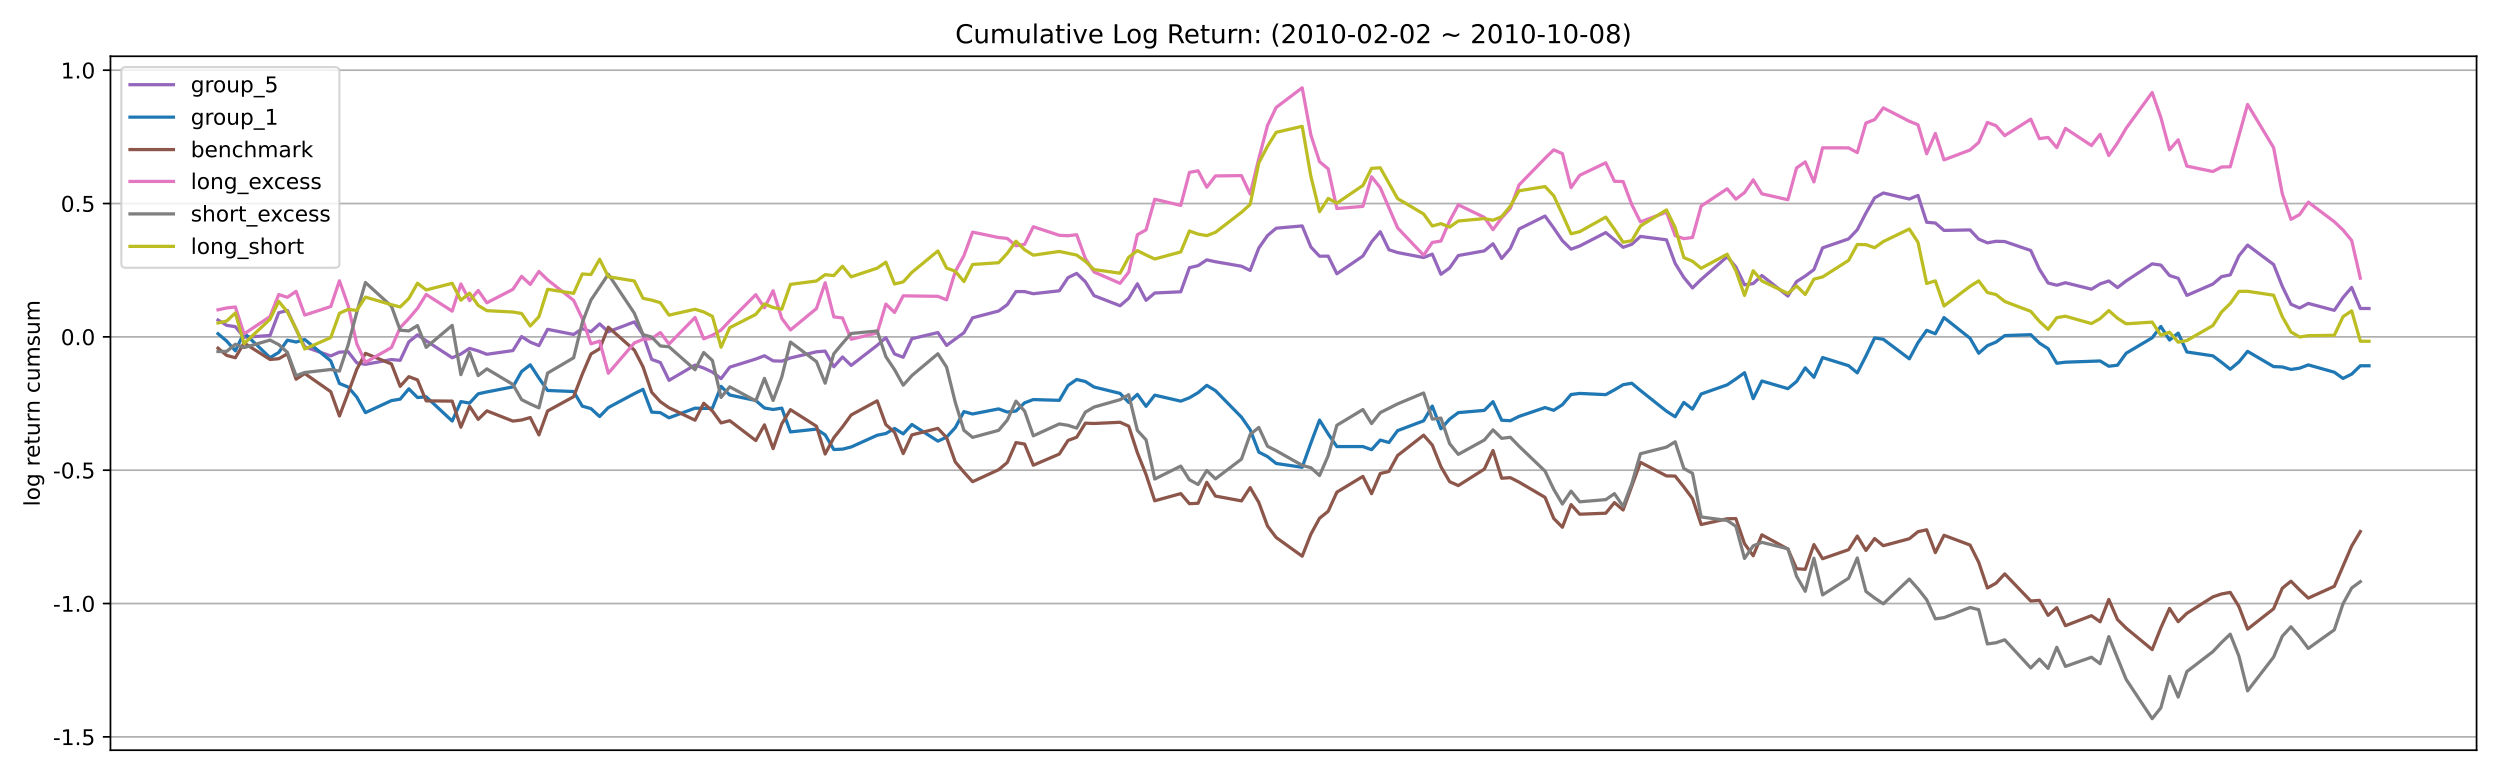 <?xml version="1.0" encoding="utf-8" standalone="no"?>
<!DOCTYPE svg PUBLIC "-//W3C//DTD SVG 1.1//EN"
  "http://www.w3.org/Graphics/SVG/1.1/DTD/svg11.dtd">
<!-- Created with matplotlib (https://matplotlib.org/) -->
<svg height="360pt" version="1.1" viewBox="0 0 1152 360" width="1152pt" xmlns="http://www.w3.org/2000/svg" xmlns:xlink="http://www.w3.org/1999/xlink">
 <defs>
  <style type="text/css">*{stroke-linecap:butt;stroke-linejoin:round;}</style>
 </defs>
 <g id="figure_1">
  <g id="patch_1">
   <path d="M 0 360 
L 1152 360 
L 1152 0 
L 0 0 
z
" style="fill:#ffffff;"/>
  </g>
  <g id="axes_1">
   <g id="patch_2">
    <path d="M 50.9 345.7 
L 1141.2 345.7 
L 1141.2 25.92 
L 50.9 25.92 
z
" style="fill:#ffffff;"/>
   </g>
   <g id="matplotlib.axis_1"/>
   <g id="matplotlib.axis_2">
    <g id="ytick_1">
     <g id="line2d_1">
      <path clip-path="url(#p2648288457)" d="M 50.9 339.54 
L 1141.2 339.54 
" style="fill:none;stroke:#b0b0b0;stroke-linecap:square;stroke-width:0.8;"/>
     </g>
     <g id="line2d_2">
      <defs>
       <path d="M 0 0 
L -3.5 0 
" id="mb5a5d5ca73" style="stroke:#000000;stroke-width:0.8;"/>
      </defs>
      <g>
       <use style="stroke:#000000;stroke-width:0.8;" x="50.9" xlink:href="#mb5a5d5ca73" y="339.54"/>
      </g>
     </g>
     <g id="text_1">
      <!-- -1.5 -->
      <g transform="translate(24.389 343.34)scale(0.1 -0.1)">
       <defs>
        <path d="M 4.891 31.391 
L 31.203 31.391 
L 31.203 23.391 
L 4.891 23.391 
z
" id="DejaVuSans-45"/>
        <path d="M 12.406 8.297 
L 28.516 8.297 
L 28.516 63.922 
L 10.984 60.406 
L 10.984 69.391 
L 28.422 72.906 
L 38.281 72.906 
L 38.281 8.297 
L 54.391 8.297 
L 54.391 0 
L 12.406 0 
z
" id="DejaVuSans-49"/>
        <path d="M 10.688 12.406 
L 21 12.406 
L 21 0 
L 10.688 0 
z
" id="DejaVuSans-46"/>
        <path d="M 10.797 72.906 
L 49.516 72.906 
L 49.516 64.594 
L 19.828 64.594 
L 19.828 46.734 
Q 21.969 47.469 24.109 47.828 
Q 26.266 48.188 28.422 48.188 
Q 40.625 48.188 47.75 41.5 
Q 54.891 34.812 54.891 23.391 
Q 54.891 11.625 47.562 5.094 
Q 40.234 -1.422 26.906 -1.422 
Q 22.312 -1.422 17.547 -0.641 
Q 12.797 0.141 7.719 1.703 
L 7.719 11.625 
Q 12.109 9.234 16.797 8.062 
Q 21.484 6.891 26.703 6.891 
Q 35.156 6.891 40.078 11.328 
Q 45.016 15.766 45.016 23.391 
Q 45.016 31 40.078 35.438 
Q 35.156 39.891 26.703 39.891 
Q 22.75 39.891 18.812 39.016 
Q 14.891 38.141 10.797 36.281 
z
" id="DejaVuSans-53"/>
       </defs>
       <use xlink:href="#DejaVuSans-45"/>
       <use x="36.084" xlink:href="#DejaVuSans-49"/>
       <use x="99.707" xlink:href="#DejaVuSans-46"/>
       <use x="131.494" xlink:href="#DejaVuSans-53"/>
      </g>
     </g>
    </g>
    <g id="ytick_2">
     <g id="line2d_3">
      <path clip-path="url(#p2648288457)" d="M 50.9 278.101 
L 1141.2 278.101 
" style="fill:none;stroke:#b0b0b0;stroke-linecap:square;stroke-width:0.8;"/>
     </g>
     <g id="line2d_4">
      <g>
       <use style="stroke:#000000;stroke-width:0.8;" x="50.9" xlink:href="#mb5a5d5ca73" y="278.101"/>
      </g>
     </g>
     <g id="text_2">
      <!-- -1.0 -->
      <g transform="translate(24.389 281.901)scale(0.1 -0.1)">
       <defs>
        <path d="M 31.781 66.406 
Q 24.172 66.406 20.328 58.906 
Q 16.5 51.422 16.5 36.375 
Q 16.5 21.391 20.328 13.891 
Q 24.172 6.391 31.781 6.391 
Q 39.453 6.391 43.281 13.891 
Q 47.125 21.391 47.125 36.375 
Q 47.125 51.422 43.281 58.906 
Q 39.453 66.406 31.781 66.406 
z
M 31.781 74.219 
Q 44.047 74.219 50.516 64.516 
Q 56.984 54.828 56.984 36.375 
Q 56.984 17.969 50.516 8.266 
Q 44.047 -1.422 31.781 -1.422 
Q 19.531 -1.422 13.062 8.266 
Q 6.594 17.969 6.594 36.375 
Q 6.594 54.828 13.062 64.516 
Q 19.531 74.219 31.781 74.219 
z
" id="DejaVuSans-48"/>
       </defs>
       <use xlink:href="#DejaVuSans-45"/>
       <use x="36.084" xlink:href="#DejaVuSans-49"/>
       <use x="99.707" xlink:href="#DejaVuSans-46"/>
       <use x="131.494" xlink:href="#DejaVuSans-48"/>
      </g>
     </g>
    </g>
    <g id="ytick_3">
     <g id="line2d_5">
      <path clip-path="url(#p2648288457)" d="M 50.9 216.662 
L 1141.2 216.662 
" style="fill:none;stroke:#b0b0b0;stroke-linecap:square;stroke-width:0.8;"/>
     </g>
     <g id="line2d_6">
      <g>
       <use style="stroke:#000000;stroke-width:0.8;" x="50.9" xlink:href="#mb5a5d5ca73" y="216.662"/>
      </g>
     </g>
     <g id="text_3">
      <!-- -0.5 -->
      <g transform="translate(24.389 220.461)scale(0.1 -0.1)">
       <use xlink:href="#DejaVuSans-45"/>
       <use x="36.084" xlink:href="#DejaVuSans-48"/>
       <use x="99.707" xlink:href="#DejaVuSans-46"/>
       <use x="131.494" xlink:href="#DejaVuSans-53"/>
      </g>
     </g>
    </g>
    <g id="ytick_4">
     <g id="line2d_7">
      <path clip-path="url(#p2648288457)" d="M 50.9 155.223 
L 1141.2 155.223 
" style="fill:none;stroke:#b0b0b0;stroke-linecap:square;stroke-width:0.8;"/>
     </g>
     <g id="line2d_8">
      <g>
       <use style="stroke:#000000;stroke-width:0.8;" x="50.9" xlink:href="#mb5a5d5ca73" y="155.223"/>
      </g>
     </g>
     <g id="text_4">
      <!-- 0.0 -->
      <g transform="translate(27.997 159.022)scale(0.1 -0.1)">
       <use xlink:href="#DejaVuSans-48"/>
       <use x="63.623" xlink:href="#DejaVuSans-46"/>
       <use x="95.41" xlink:href="#DejaVuSans-48"/>
      </g>
     </g>
    </g>
    <g id="ytick_5">
     <g id="line2d_9">
      <path clip-path="url(#p2648288457)" d="M 50.9 93.784 
L 1141.2 93.784 
" style="fill:none;stroke:#b0b0b0;stroke-linecap:square;stroke-width:0.8;"/>
     </g>
     <g id="line2d_10">
      <g>
       <use style="stroke:#000000;stroke-width:0.8;" x="50.9" xlink:href="#mb5a5d5ca73" y="93.784"/>
      </g>
     </g>
     <g id="text_5">
      <!-- 0.5 -->
      <g transform="translate(27.997 97.583)scale(0.1 -0.1)">
       <use xlink:href="#DejaVuSans-48"/>
       <use x="63.623" xlink:href="#DejaVuSans-46"/>
       <use x="95.41" xlink:href="#DejaVuSans-53"/>
      </g>
     </g>
    </g>
    <g id="ytick_6">
     <g id="line2d_11">
      <path clip-path="url(#p2648288457)" d="M 50.9 32.345 
L 1141.2 32.345 
" style="fill:none;stroke:#b0b0b0;stroke-linecap:square;stroke-width:0.8;"/>
     </g>
     <g id="line2d_12">
      <g>
       <use style="stroke:#000000;stroke-width:0.8;" x="50.9" xlink:href="#mb5a5d5ca73" y="32.345"/>
      </g>
     </g>
     <g id="text_6">
      <!-- 1.0 -->
      <g transform="translate(27.997 36.144)scale(0.1 -0.1)">
       <use xlink:href="#DejaVuSans-49"/>
       <use x="63.623" xlink:href="#DejaVuSans-46"/>
       <use x="95.41" xlink:href="#DejaVuSans-48"/>
      </g>
     </g>
    </g>
    <g id="text_7">
     <!-- log return cumsum -->
     <g transform="translate(18.309 233.328)rotate(-90)scale(0.1 -0.1)">
      <defs>
       <path d="M 9.422 75.984 
L 18.406 75.984 
L 18.406 0 
L 9.422 0 
z
" id="DejaVuSans-108"/>
       <path d="M 30.609 48.391 
Q 23.391 48.391 19.188 42.75 
Q 14.984 37.109 14.984 27.297 
Q 14.984 17.484 19.156 11.844 
Q 23.344 6.203 30.609 6.203 
Q 37.797 6.203 41.984 11.859 
Q 46.188 17.531 46.188 27.297 
Q 46.188 37.016 41.984 42.703 
Q 37.797 48.391 30.609 48.391 
z
M 30.609 56 
Q 42.328 56 49.016 48.375 
Q 55.719 40.766 55.719 27.297 
Q 55.719 13.875 49.016 6.219 
Q 42.328 -1.422 30.609 -1.422 
Q 18.844 -1.422 12.172 6.219 
Q 5.516 13.875 5.516 27.297 
Q 5.516 40.766 12.172 48.375 
Q 18.844 56 30.609 56 
z
" id="DejaVuSans-111"/>
       <path d="M 45.406 27.984 
Q 45.406 37.75 41.375 43.109 
Q 37.359 48.484 30.078 48.484 
Q 22.859 48.484 18.828 43.109 
Q 14.797 37.75 14.797 27.984 
Q 14.797 18.266 18.828 12.891 
Q 22.859 7.516 30.078 7.516 
Q 37.359 7.516 41.375 12.891 
Q 45.406 18.266 45.406 27.984 
z
M 54.391 6.781 
Q 54.391 -7.172 48.188 -13.984 
Q 42 -20.797 29.203 -20.797 
Q 24.469 -20.797 20.266 -20.094 
Q 16.062 -19.391 12.109 -17.922 
L 12.109 -9.188 
Q 16.062 -11.328 19.922 -12.344 
Q 23.781 -13.375 27.781 -13.375 
Q 36.625 -13.375 41.016 -8.766 
Q 45.406 -4.156 45.406 5.172 
L 45.406 9.625 
Q 42.625 4.781 38.281 2.391 
Q 33.938 0 27.875 0 
Q 17.828 0 11.672 7.656 
Q 5.516 15.328 5.516 27.984 
Q 5.516 40.672 11.672 48.328 
Q 17.828 56 27.875 56 
Q 33.938 56 38.281 53.609 
Q 42.625 51.219 45.406 46.391 
L 45.406 54.688 
L 54.391 54.688 
z
" id="DejaVuSans-103"/>
       <path id="DejaVuSans-32"/>
       <path d="M 41.109 46.297 
Q 39.594 47.172 37.812 47.578 
Q 36.031 48 33.891 48 
Q 26.266 48 22.188 43.047 
Q 18.109 38.094 18.109 28.812 
L 18.109 0 
L 9.078 0 
L 9.078 54.688 
L 18.109 54.688 
L 18.109 46.188 
Q 20.953 51.172 25.484 53.578 
Q 30.031 56 36.531 56 
Q 37.453 56 38.578 55.875 
Q 39.703 55.766 41.062 55.516 
z
" id="DejaVuSans-114"/>
       <path d="M 56.203 29.594 
L 56.203 25.203 
L 14.891 25.203 
Q 15.484 15.922 20.484 11.062 
Q 25.484 6.203 34.422 6.203 
Q 39.594 6.203 44.453 7.469 
Q 49.312 8.734 54.109 11.281 
L 54.109 2.781 
Q 49.266 0.734 44.188 -0.344 
Q 39.109 -1.422 33.891 -1.422 
Q 20.797 -1.422 13.156 6.188 
Q 5.516 13.812 5.516 26.812 
Q 5.516 40.234 12.766 48.109 
Q 20.016 56 32.328 56 
Q 43.359 56 49.781 48.891 
Q 56.203 41.797 56.203 29.594 
z
M 47.219 32.234 
Q 47.125 39.594 43.094 43.984 
Q 39.062 48.391 32.422 48.391 
Q 24.906 48.391 20.391 44.141 
Q 15.875 39.891 15.188 32.172 
z
" id="DejaVuSans-101"/>
       <path d="M 18.312 70.219 
L 18.312 54.688 
L 36.812 54.688 
L 36.812 47.703 
L 18.312 47.703 
L 18.312 18.016 
Q 18.312 11.328 20.141 9.422 
Q 21.969 7.516 27.594 7.516 
L 36.812 7.516 
L 36.812 0 
L 27.594 0 
Q 17.188 0 13.234 3.875 
Q 9.281 7.766 9.281 18.016 
L 9.281 47.703 
L 2.688 47.703 
L 2.688 54.688 
L 9.281 54.688 
L 9.281 70.219 
z
" id="DejaVuSans-116"/>
       <path d="M 8.5 21.578 
L 8.5 54.688 
L 17.484 54.688 
L 17.484 21.922 
Q 17.484 14.156 20.5 10.266 
Q 23.531 6.391 29.594 6.391 
Q 36.859 6.391 41.078 11.031 
Q 45.312 15.672 45.312 23.688 
L 45.312 54.688 
L 54.297 54.688 
L 54.297 0 
L 45.312 0 
L 45.312 8.406 
Q 42.047 3.422 37.719 1 
Q 33.406 -1.422 27.688 -1.422 
Q 18.266 -1.422 13.375 4.438 
Q 8.5 10.297 8.5 21.578 
z
M 31.109 56 
z
" id="DejaVuSans-117"/>
       <path d="M 54.891 33.016 
L 54.891 0 
L 45.906 0 
L 45.906 32.719 
Q 45.906 40.484 42.875 44.328 
Q 39.844 48.188 33.797 48.188 
Q 26.516 48.188 22.312 43.547 
Q 18.109 38.922 18.109 30.906 
L 18.109 0 
L 9.078 0 
L 9.078 54.688 
L 18.109 54.688 
L 18.109 46.188 
Q 21.344 51.125 25.703 53.562 
Q 30.078 56 35.797 56 
Q 45.219 56 50.047 50.172 
Q 54.891 44.344 54.891 33.016 
z
" id="DejaVuSans-110"/>
       <path d="M 48.781 52.594 
L 48.781 44.188 
Q 44.969 46.297 41.141 47.344 
Q 37.312 48.391 33.406 48.391 
Q 24.656 48.391 19.812 42.844 
Q 14.984 37.312 14.984 27.297 
Q 14.984 17.281 19.812 11.734 
Q 24.656 6.203 33.406 6.203 
Q 37.312 6.203 41.141 7.25 
Q 44.969 8.297 48.781 10.406 
L 48.781 2.094 
Q 45.016 0.344 40.984 -0.531 
Q 36.969 -1.422 32.422 -1.422 
Q 20.062 -1.422 12.781 6.344 
Q 5.516 14.109 5.516 27.297 
Q 5.516 40.672 12.859 48.328 
Q 20.219 56 33.016 56 
Q 37.156 56 41.109 55.141 
Q 45.062 54.297 48.781 52.594 
z
" id="DejaVuSans-99"/>
       <path d="M 52 44.188 
Q 55.375 50.25 60.062 53.125 
Q 64.75 56 71.094 56 
Q 79.641 56 84.281 50.016 
Q 88.922 44.047 88.922 33.016 
L 88.922 0 
L 79.891 0 
L 79.891 32.719 
Q 79.891 40.578 77.094 44.375 
Q 74.312 48.188 68.609 48.188 
Q 61.625 48.188 57.562 43.547 
Q 53.516 38.922 53.516 30.906 
L 53.516 0 
L 44.484 0 
L 44.484 32.719 
Q 44.484 40.625 41.703 44.406 
Q 38.922 48.188 33.109 48.188 
Q 26.219 48.188 22.156 43.531 
Q 18.109 38.875 18.109 30.906 
L 18.109 0 
L 9.078 0 
L 9.078 54.688 
L 18.109 54.688 
L 18.109 46.188 
Q 21.188 51.219 25.484 53.609 
Q 29.781 56 35.688 56 
Q 41.656 56 45.828 52.969 
Q 50 49.953 52 44.188 
z
" id="DejaVuSans-109"/>
       <path d="M 44.281 53.078 
L 44.281 44.578 
Q 40.484 46.531 36.375 47.5 
Q 32.281 48.484 27.875 48.484 
Q 21.188 48.484 17.844 46.438 
Q 14.5 44.391 14.5 40.281 
Q 14.5 37.156 16.891 35.375 
Q 19.281 33.594 26.516 31.984 
L 29.594 31.297 
Q 39.156 29.25 43.188 25.516 
Q 47.219 21.781 47.219 15.094 
Q 47.219 7.469 41.188 3.016 
Q 35.156 -1.422 24.609 -1.422 
Q 20.219 -1.422 15.453 -0.562 
Q 10.688 0.297 5.422 2 
L 5.422 11.281 
Q 10.406 8.688 15.234 7.391 
Q 20.062 6.109 24.812 6.109 
Q 31.156 6.109 34.562 8.281 
Q 37.984 10.453 37.984 14.406 
Q 37.984 18.062 35.516 20.016 
Q 33.062 21.969 24.703 23.781 
L 21.578 24.516 
Q 13.234 26.266 9.516 29.906 
Q 5.812 33.547 5.812 39.891 
Q 5.812 47.609 11.281 51.797 
Q 16.75 56 26.812 56 
Q 31.781 56 36.172 55.266 
Q 40.578 54.547 44.281 53.078 
z
" id="DejaVuSans-115"/>
      </defs>
      <use xlink:href="#DejaVuSans-108"/>
      <use x="27.783" xlink:href="#DejaVuSans-111"/>
      <use x="88.965" xlink:href="#DejaVuSans-103"/>
      <use x="152.441" xlink:href="#DejaVuSans-32"/>
      <use x="184.229" xlink:href="#DejaVuSans-114"/>
      <use x="223.092" xlink:href="#DejaVuSans-101"/>
      <use x="284.615" xlink:href="#DejaVuSans-116"/>
      <use x="323.824" xlink:href="#DejaVuSans-117"/>
      <use x="387.203" xlink:href="#DejaVuSans-114"/>
      <use x="426.566" xlink:href="#DejaVuSans-110"/>
      <use x="489.945" xlink:href="#DejaVuSans-32"/>
      <use x="521.732" xlink:href="#DejaVuSans-99"/>
      <use x="576.713" xlink:href="#DejaVuSans-117"/>
      <use x="640.092" xlink:href="#DejaVuSans-109"/>
      <use x="737.504" xlink:href="#DejaVuSans-115"/>
      <use x="789.604" xlink:href="#DejaVuSans-117"/>
      <use x="852.982" xlink:href="#DejaVuSans-109"/>
     </g>
    </g>
   </g>
   <g id="line2d_13">
    <path clip-path="url(#p2648288457)" d="M 100.459 147.464 
L 104.456 149.917 
L 108.452 150.545 
L 112.449 155.445 
L 124.439 154.577 
L 128.436 144.087 
L 132.433 143.095 
L 136.429 151.76 
L 140.426 159.838 
L 152.416 164.015 
L 156.413 162.265 
L 160.41 162.067 
L 164.406 167.203 
L 168.403 167.88 
L 180.393 165.673 
L 184.39 166.047 
L 188.387 157.543 
L 192.383 154.281 
L 196.38 157.031 
L 208.37 164.856 
L 212.367 163.127 
L 216.363 160.538 
L 220.36 161.706 
L 224.357 163.257 
L 236.347 161.546 
L 240.344 155.093 
L 244.34 157.636 
L 248.337 159.253 
L 252.334 151.749 
L 264.324 154.12 
L 268.321 151.441 
L 272.317 152.863 
L 276.314 149.245 
L 280.311 152.888 
L 292.301 148.331 
L 296.297 154.216 
L 300.294 165.614 
L 304.291 167.057 
L 308.288 175.263 
L 320.278 168.216 
L 324.274 169.594 
L 328.271 171.478 
L 332.268 174.48 
L 336.264 169.185 
L 348.255 165.438 
L 352.251 163.934 
L 356.248 166.288 
L 360.245 166.418 
L 364.241 164.953 
L 376.231 162.111 
L 380.228 161.792 
L 384.225 168.998 
L 388.222 164.504 
L 392.218 168.378 
L 404.208 159.114 
L 408.205 155.583 
L 412.202 163.091 
L 416.198 164.632 
L 420.195 156.064 
L 432.185 153.248 
L 436.182 159.166 
L 444.175 153.307 
L 448.172 146.451 
L 460.162 143.31 
L 464.159 140.378 
L 468.156 134.355 
L 472.152 134.366 
L 476.149 135.348 
L 488.139 133.997 
L 492.136 127.945 
L 496.132 125.971 
L 500.129 129.825 
L 504.126 136.226 
L 516.116 140.881 
L 520.113 137.436 
L 524.109 130.774 
L 528.106 138.393 
L 532.103 135.01 
L 544.093 134.454 
L 548.09 123.358 
L 552.086 122.409 
L 556.083 119.741 
L 560.08 120.607 
L 572.07 122.679 
L 576.066 124.608 
L 580.063 114.291 
L 584.06 108.556 
L 588.057 105.16 
L 600.047 104.099 
L 604.043 113.808 
L 608.04 118.059 
L 612.037 118.048 
L 616.034 126.149 
L 628.024 117.985 
L 632.02 111.446 
L 636.017 106.773 
L 640.014 115.075 
L 644.01 116.372 
L 656.001 118.673 
L 659.997 117.104 
L 663.994 126.395 
L 667.991 123.468 
L 671.987 117.748 
L 683.977 115.604 
L 687.974 112.322 
L 691.971 119.093 
L 695.968 114.466 
L 699.964 105.53 
L 711.954 99.57 
L 715.951 105.079 
L 719.948 110.931 
L 723.944 114.82 
L 727.941 113.353 
L 739.931 107.175 
L 743.928 110.455 
L 747.925 113.962 
L 751.921 112.584 
L 755.918 108.949 
L 767.908 110.509 
L 771.905 121.373 
L 775.902 127.835 
L 779.898 132.684 
L 783.895 128.765 
L 795.885 118.294 
L 799.882 123.001 
L 803.878 131.24 
L 807.875 130.679 
L 811.872 126.952 
L 823.862 136.416 
L 827.859 129.749 
L 831.855 127.214 
L 835.852 124.235 
L 839.849 114.212 
L 851.839 110.085 
L 855.836 105.884 
L 859.832 98.152 
L 863.829 91.177 
L 867.826 88.932 
L 879.816 91.713 
L 883.812 90.052 
L 887.809 102.419 
L 891.806 102.773 
L 895.803 106.182 
L 907.793 105.948 
L 911.789 110.192 
L 915.786 111.902 
L 919.783 111.185 
L 923.779 111.304 
L 935.77 115.424 
L 939.766 124.081 
L 943.763 130.4 
L 947.76 131.436 
L 951.756 130.28 
L 963.746 133.265 
L 967.743 130.808 
L 971.74 129.46 
L 975.737 132.516 
L 979.733 129.449 
L 991.723 121.588 
L 995.72 122.149 
L 999.717 126.961 
L 1003.713 128.243 
L 1007.71 136.107 
L 1019.7 130.896 
L 1023.697 127.479 
L 1027.694 126.657 
L 1031.69 117.881 
L 1035.687 112.947 
L 1047.677 121.882 
L 1051.674 131.928 
L 1055.671 140.204 
L 1059.667 141.931 
L 1063.664 139.821 
L 1075.654 143.002 
L 1079.651 137.12 
L 1083.648 132.465 
L 1087.644 142.144 
L 1091.641 142.144 
L 1091.641 142.144 
" style="fill:none;stroke:#9467bd;stroke-linecap:square;stroke-width:1.5;"/>
   </g>
   <g id="line2d_14">
    <path clip-path="url(#p2648288457)" d="M 100.459 153.768 
L 104.456 157.166 
L 108.452 161.647 
L 112.449 153.385 
L 124.439 164.797 
L 128.436 162.403 
L 132.433 156.744 
L 136.429 157.6 
L 140.426 156.437 
L 152.416 166.315 
L 156.413 176.712 
L 160.41 178.337 
L 164.406 182.982 
L 168.403 190.133 
L 180.393 184.593 
L 184.39 183.934 
L 188.387 179.177 
L 192.383 183.178 
L 196.38 182.836 
L 208.37 194.006 
L 212.367 185.058 
L 216.363 185.738 
L 220.36 181.465 
L 224.357 180.607 
L 236.347 178.273 
L 240.344 171.193 
L 244.34 168.107 
L 248.337 174.219 
L 252.334 179.931 
L 264.324 180.411 
L 268.321 187.147 
L 272.317 188.296 
L 276.314 191.949 
L 280.311 187.812 
L 292.301 181.393 
L 296.297 179.42 
L 300.294 189.903 
L 304.291 190.16 
L 308.288 192.525 
L 320.278 188.088 
L 324.274 188.213 
L 328.271 188.108 
L 332.268 178.039 
L 336.264 182.021 
L 348.255 184.553 
L 352.251 187.992 
L 356.248 188.698 
L 360.245 188.057 
L 364.241 199.033 
L 376.231 197.737 
L 380.228 200.385 
L 384.225 207.151 
L 388.222 206.965 
L 392.218 205.972 
L 404.208 200.558 
L 408.205 199.758 
L 412.202 197.422 
L 416.198 199.929 
L 420.195 195.608 
L 432.185 203.271 
L 436.182 201.441 
L 440.179 197.07 
L 444.175 189.674 
L 448.172 190.76 
L 460.162 188.42 
L 464.159 189.873 
L 468.156 189.4 
L 472.152 185.605 
L 476.149 184.118 
L 488.139 184.48 
L 492.136 177.635 
L 496.132 174.864 
L 500.129 175.805 
L 504.126 178.339 
L 516.116 181.267 
L 520.113 185.423 
L 524.109 181.72 
L 528.106 187.228 
L 532.103 182.078 
L 544.093 184.849 
L 548.09 183.299 
L 552.086 180.936 
L 556.083 177.576 
L 560.08 180 
L 572.07 192.227 
L 576.066 197.962 
L 580.063 208.328 
L 584.06 210.387 
L 588.057 213.563 
L 600.047 215.321 
L 604.043 204.199 
L 608.04 193.555 
L 612.037 199.968 
L 616.034 205.784 
L 628.024 205.783 
L 632.02 207.217 
L 636.017 202.782 
L 640.014 203.901 
L 644.01 198.441 
L 656.001 193.915 
L 659.997 187.117 
L 663.994 197.594 
L 667.991 193.123 
L 671.987 190.138 
L 683.977 189.101 
L 687.974 185.087 
L 691.971 193.64 
L 695.968 193.875 
L 699.964 191.879 
L 711.954 187.809 
L 715.951 189.064 
L 719.948 186.483 
L 723.944 181.785 
L 727.941 181.29 
L 739.931 181.847 
L 743.928 179.66 
L 747.925 177.276 
L 751.921 176.598 
L 755.918 179.93 
L 767.908 189.466 
L 771.905 192.035 
L 775.902 185.438 
L 779.898 188.521 
L 783.895 181.551 
L 795.885 177.341 
L 799.882 174.642 
L 803.878 171.745 
L 807.875 183.683 
L 811.872 175.557 
L 823.862 179.09 
L 827.859 175.79 
L 831.855 169.506 
L 835.852 173.861 
L 839.849 164.765 
L 851.839 168.507 
L 855.836 171.819 
L 859.832 164.02 
L 863.829 155.722 
L 867.826 156.334 
L 879.816 165.332 
L 883.812 157.896 
L 887.809 152.216 
L 891.806 153.791 
L 895.803 146.34 
L 907.793 155.86 
L 911.789 162.773 
L 915.786 159.276 
L 919.783 157.618 
L 923.779 154.633 
L 935.77 154.217 
L 939.766 158.111 
L 943.763 160.658 
L 947.76 167.382 
L 951.756 166.894 
L 967.743 166.333 
L 971.74 168.76 
L 975.737 168.291 
L 979.733 162.772 
L 991.723 155.649 
L 995.72 150.438 
L 999.717 156.687 
L 1003.713 153.498 
L 1007.71 162.191 
L 1019.7 163.969 
L 1023.697 166.953 
L 1027.694 170.13 
L 1031.69 166.799 
L 1035.687 161.91 
L 1047.677 168.932 
L 1051.674 169.086 
L 1055.671 170.242 
L 1059.667 169.657 
L 1063.664 168.141 
L 1075.654 171.516 
L 1079.651 174.372 
L 1083.648 172.398 
L 1087.644 168.535 
L 1091.641 168.535 
L 1091.641 168.535 
" style="fill:none;stroke:#1f77b4;stroke-linecap:square;stroke-width:1.5;"/>
   </g>
   <g id="line2d_15">
    <path clip-path="url(#p2648288457)" d="M 100.459 160.44 
L 104.456 163.769 
L 108.452 164.854 
L 112.449 158.038 
L 124.439 165.65 
L 128.436 165.3 
L 132.433 163.05 
L 136.429 174.734 
L 140.426 172.12 
L 152.416 180.496 
L 156.413 191.679 
L 160.41 181.114 
L 164.406 170.173 
L 168.403 162.819 
L 180.393 167.717 
L 184.39 178.025 
L 188.387 173.578 
L 192.383 175.058 
L 196.38 184.717 
L 208.37 184.835 
L 212.367 196.846 
L 216.363 187.177 
L 220.36 193.253 
L 224.357 189.323 
L 236.347 194.04 
L 240.344 193.547 
L 244.34 192.405 
L 248.337 200.404 
L 252.334 189.374 
L 264.324 182.792 
L 268.321 172.44 
L 272.317 163.101 
L 276.314 160.718 
L 280.311 150.765 
L 292.301 161.318 
L 296.297 169.026 
L 300.294 180.744 
L 304.291 185.113 
L 308.288 187.88 
L 320.278 193.632 
L 324.274 185.807 
L 328.271 189.379 
L 332.268 194.884 
L 336.264 193.84 
L 348.255 202.997 
L 352.251 195.786 
L 356.248 206.714 
L 360.245 195.295 
L 364.241 188.781 
L 376.231 196.417 
L 380.228 209.213 
L 384.225 201.695 
L 388.222 196.714 
L 392.218 191.211 
L 404.208 184.719 
L 408.205 195.66 
L 412.202 199.188 
L 416.198 209.011 
L 420.195 200.397 
L 432.185 197.403 
L 436.182 201.631 
L 440.179 212.854 
L 444.175 217.589 
L 448.172 221.963 
L 460.162 216.446 
L 464.159 213.111 
L 468.156 203.945 
L 472.152 204.63 
L 476.149 214.353 
L 488.139 209.221 
L 492.136 202.974 
L 496.132 201.477 
L 500.129 194.992 
L 504.126 195.145 
L 516.116 194.587 
L 520.113 196.381 
L 524.109 208.636 
L 528.106 218.671 
L 532.103 230.762 
L 544.093 227.455 
L 548.09 232.104 
L 552.086 231.893 
L 556.083 222.264 
L 560.08 228.586 
L 572.07 230.808 
L 576.066 224.683 
L 580.063 231.535 
L 584.06 242.398 
L 588.057 247.676 
L 600.047 256.298 
L 604.043 246.167 
L 608.04 238.819 
L 612.037 235.583 
L 616.034 226.777 
L 628.024 219.532 
L 632.02 227.487 
L 636.017 218.2 
L 640.014 217.237 
L 644.01 209.904 
L 656.001 200.536 
L 659.997 205.093 
L 663.994 215.07 
L 667.991 221.945 
L 671.987 223.75 
L 683.977 216.173 
L 687.974 207.613 
L 691.971 220.37 
L 695.968 220.106 
L 699.964 222.152 
L 711.954 229.179 
L 715.951 238.895 
L 719.948 242.952 
L 723.944 232.523 
L 727.941 236.946 
L 739.931 236.485 
L 743.928 231.595 
L 747.925 234.993 
L 755.918 213.043 
L 767.908 219.3 
L 771.905 219.368 
L 775.902 224.361 
L 779.898 229.766 
L 783.895 241.71 
L 795.885 239.046 
L 799.882 238.98 
L 803.878 250.529 
L 807.875 256.093 
L 811.872 246.448 
L 823.862 253.021 
L 827.859 262.074 
L 831.855 262.333 
L 835.852 250.943 
L 839.849 257.451 
L 851.839 253.292 
L 855.836 247.025 
L 859.832 253.648 
L 863.829 248.164 
L 867.826 251.457 
L 879.816 248.248 
L 883.812 245.009 
L 887.809 244.133 
L 891.806 254.639 
L 895.803 246.663 
L 907.793 251.148 
L 911.789 259.104 
L 915.786 270.942 
L 919.783 268.729 
L 923.779 264.441 
L 935.77 276.935 
L 939.766 276.638 
L 943.763 283.551 
L 947.76 280.034 
L 951.756 288.309 
L 963.746 283.704 
L 967.743 286.519 
L 971.74 276.23 
L 975.737 285.477 
L 979.733 289.446 
L 991.723 299.333 
L 995.72 289.315 
L 999.717 280.375 
L 1003.713 286.473 
L 1007.71 282.603 
L 1019.7 275.044 
L 1023.697 273.695 
L 1027.694 272.968 
L 1031.69 279.482 
L 1035.687 289.912 
L 1047.677 280.519 
L 1051.674 271.052 
L 1055.671 267.824 
L 1059.667 271.845 
L 1063.664 275.608 
L 1075.654 270.177 
L 1083.648 251.623 
L 1087.644 244.931 
L 1087.644 244.931 
" style="fill:none;stroke:#8c564b;stroke-linecap:square;stroke-width:1.5;"/>
   </g>
   <g id="line2d_16">
    <path clip-path="url(#p2648288457)" d="M 100.459 142.759 
L 104.456 141.907 
L 108.452 141.455 
L 112.449 153.873 
L 124.439 145.887 
L 128.436 135.719 
L 132.433 137 
L 136.429 134.251 
L 140.426 145.185 
L 152.416 141.258 
L 156.413 129.397 
L 160.41 140.739 
L 164.406 158.426 
L 168.403 166.971 
L 180.393 160.136 
L 184.39 150.972 
L 188.387 146.768 
L 192.383 142.082 
L 196.38 135.682 
L 208.37 143.381 
L 212.367 130.857 
L 216.363 138.535 
L 220.36 133.86 
L 224.357 139.524 
L 236.347 133.332 
L 240.344 127.347 
L 244.34 131.069 
L 248.337 125.078 
L 252.334 128.941 
L 264.324 138.406 
L 268.321 146.777 
L 272.317 158.429 
L 276.314 157.17 
L 280.311 171.986 
L 292.301 158.051 
L 296.297 156.338 
L 300.294 156.047 
L 304.291 153.222 
L 308.288 158.538 
L 320.278 146.296 
L 324.274 156.128 
L 328.271 154.489 
L 332.268 152.094 
L 336.264 147.808 
L 348.255 135.786 
L 352.251 141.847 
L 356.248 133.98 
L 360.245 146.713 
L 364.241 152.044 
L 376.231 142.172 
L 380.228 130.294 
L 384.225 146.009 
L 388.222 146.516 
L 392.218 156.34 
L 404.208 153.42 
L 408.205 140.116 
L 412.202 143.981 
L 416.198 136.316 
L 432.185 136.548 
L 436.182 138.18 
L 440.179 125.177 
L 444.175 117.818 
L 448.172 106.965 
L 460.162 109.451 
L 464.159 109.865 
L 468.156 113.254 
L 472.152 112.584 
L 476.149 104.486 
L 488.139 108.431 
L 492.136 108.637 
L 496.132 108.154 
L 500.129 119.079 
L 504.126 125.319 
L 516.116 130.555 
L 520.113 125.391 
L 524.109 108.15 
L 528.106 105.922 
L 532.103 91.817 
L 544.093 94.645 
L 548.09 79.45 
L 552.086 78.71 
L 556.083 86.257 
L 560.08 81.068 
L 572.07 80.921 
L 576.066 89.401 
L 580.063 73.104 
L 584.06 57.828 
L 588.057 49.505 
L 600.047 40.455 
L 604.043 62.16 
L 608.04 74.511 
L 612.037 77.822 
L 616.034 96.083 
L 628.024 95.109 
L 632.02 81.475 
L 636.017 86.46 
L 644.01 104.98 
L 656.001 117.623 
L 659.997 111.716 
L 663.994 111.082 
L 667.991 101.794 
L 671.987 94.376 
L 683.977 100.163 
L 687.974 105.83 
L 691.971 100.422 
L 695.968 96.05 
L 699.964 85.241 
L 711.954 72.941 
L 715.951 69.048 
L 719.948 70.785 
L 723.944 86.456 
L 727.941 80.769 
L 739.931 75.031 
L 743.928 83.545 
L 747.925 83.651 
L 751.921 94.309 
L 755.918 102.235 
L 767.908 97.768 
L 771.905 108.557 
L 775.902 109.966 
L 779.898 109.434 
L 783.895 94.958 
L 795.885 86.986 
L 799.882 91.76 
L 803.878 88.744 
L 807.875 82.884 
L 811.872 89.298 
L 823.862 92.036 
L 827.859 77.37 
L 831.855 74.581 
L 835.852 83.841 
L 839.849 68.11 
L 851.839 68.143 
L 855.836 70.318 
L 859.832 56.676 
L 863.829 55.118 
L 867.826 49.723 
L 879.816 55.876 
L 883.812 57.496 
L 887.809 70.839 
L 891.806 61.488 
L 895.803 73.676 
L 907.793 69.123 
L 911.789 65.64 
L 915.786 56.408 
L 919.783 57.932 
L 923.779 62.498 
L 935.77 54.909 
L 939.766 63.885 
L 943.763 63.325 
L 947.76 68.013 
L 951.756 59.174 
L 963.746 67.064 
L 967.743 61.908 
L 971.74 71.662 
L 975.737 65.909 
L 979.733 59.091 
L 991.723 42.627 
L 995.72 54.147 
L 999.717 69.003 
L 1003.713 64.416 
L 1007.71 76.544 
L 1019.7 79.043 
L 1023.697 76.952 
L 1027.694 76.856 
L 1035.687 48.128 
L 1047.677 68.037 
L 1051.674 89.255 
L 1055.671 101.08 
L 1059.667 98.859 
L 1063.664 93.16 
L 1075.654 102.176 
L 1079.651 105.968 
L 1083.648 110.831 
L 1087.644 128.187 
L 1087.644 128.187 
" style="fill:none;stroke:#e377c2;stroke-linecap:square;stroke-width:1.5;"/>
   </g>
   <g id="line2d_17">
    <path clip-path="url(#p2648288457)" d="M 100.459 161.977 
L 104.456 161.91 
L 108.452 158.633 
L 112.449 160.18 
L 124.439 156.713 
L 128.436 158.798 
L 132.433 162.369 
L 136.429 173.12 
L 140.426 171.654 
L 152.416 170.268 
L 156.413 170.989 
L 160.41 158.953 
L 164.406 143.911 
L 168.403 130.181 
L 180.393 141.123 
L 184.39 152.152 
L 188.387 152.474 
L 192.383 150.033 
L 196.38 160.062 
L 208.37 149.933 
L 212.367 172.631 
L 216.363 162.337 
L 220.36 173.068 
L 224.357 169.974 
L 236.347 177.164 
L 240.344 184.154 
L 244.34 186.148 
L 248.337 187.942 
L 252.334 171.914 
L 264.324 164.878 
L 268.321 148.644 
L 272.317 138.249 
L 280.311 126.375 
L 292.301 144.328 
L 296.297 154.172 
L 300.294 155.306 
L 304.291 159.409 
L 308.288 159.803 
L 320.278 170.384 
L 324.274 162.442 
L 328.271 166.121 
L 332.268 183.122 
L 336.264 178.253 
L 348.255 184.739 
L 352.251 174.371 
L 356.248 184.531 
L 360.245 173.7 
L 364.241 157.611 
L 376.231 166.641 
L 380.228 176.563 
L 384.225 163.004 
L 388.222 158.202 
L 392.218 153.656 
L 404.208 152.53 
L 408.205 164.351 
L 412.202 170.331 
L 416.198 177.494 
L 420.195 173.05 
L 432.185 163.013 
L 436.182 169.164 
L 440.179 185.361 
L 444.175 198.286 
L 448.172 201.543 
L 460.162 198.306 
L 464.159 193.573 
L 468.156 184.848 
L 472.152 189.471 
L 476.149 200.825 
L 488.139 195.347 
L 492.136 195.979 
L 496.132 197.283 
L 500.129 189.912 
L 504.126 187.578 
L 516.116 184.173 
L 520.113 181.889 
L 524.109 198.368 
L 528.106 202.695 
L 532.103 220.73 
L 544.093 214.784 
L 548.09 221.064 
L 552.086 223.258 
L 556.083 216.821 
L 560.08 220.64 
L 572.07 211.549 
L 576.066 200.205 
L 580.063 196.973 
L 584.06 205.624 
L 588.057 207.673 
L 600.047 214.436 
L 604.043 215.521 
L 608.04 219.12 
L 612.037 209.944 
L 616.034 195.962 
L 628.024 188.717 
L 632.02 195.16 
L 636.017 190.134 
L 644.01 186.113 
L 656.001 181.094 
L 659.997 193.126 
L 663.994 192.667 
L 667.991 204.455 
L 671.987 209.364 
L 683.977 202.77 
L 687.974 198.076 
L 691.971 201.993 
L 695.968 201.495 
L 699.964 205.605 
L 711.954 217.093 
L 715.951 225.465 
L 719.948 232.248 
L 723.944 226.299 
L 727.941 231.238 
L 739.931 230.224 
L 743.928 227.472 
L 747.925 233.371 
L 751.921 222.914 
L 755.918 209.072 
L 767.908 206.034 
L 771.905 203.584 
L 775.902 215.847 
L 779.898 218.11 
L 783.895 238.224 
L 795.885 239.824 
L 799.882 242.517 
L 803.878 257.329 
L 807.875 251.531 
L 811.872 249.91 
L 823.862 252.862 
L 827.859 265.569 
L 831.855 272.465 
L 835.852 257.235 
L 839.849 274.126 
L 851.839 266.454 
L 855.836 257.12 
L 859.832 272.549 
L 863.829 275.562 
L 867.826 278.23 
L 879.816 266.845 
L 883.812 271.31 
L 887.809 276.346 
L 891.806 285.158 
L 895.803 284.601 
L 907.793 279.935 
L 911.789 280.92 
L 915.786 296.728 
L 919.783 296.164 
L 923.779 294.83 
L 935.77 307.787 
L 939.766 303.724 
L 943.763 307.999 
L 947.76 298.282 
L 951.756 307.081 
L 963.746 302.85 
L 967.743 305.844 
L 971.74 293.363 
L 979.733 313.061 
L 991.723 331.165 
L 995.72 326.153 
L 999.717 311.675 
L 1003.713 321.216 
L 1007.71 309.471 
L 1019.7 300.264 
L 1023.697 296.032 
L 1027.694 292.227 
L 1031.69 302.354 
L 1035.687 318.337 
L 1047.677 302.778 
L 1051.674 293.169 
L 1055.671 288.825 
L 1059.667 293.454 
L 1063.664 298.799 
L 1075.654 290.224 
L 1079.651 278.245 
L 1083.648 270.943 
L 1087.644 268.024 
L 1087.644 268.024 
" style="fill:none;stroke:#7f7f7f;stroke-linecap:square;stroke-width:1.5;"/>
   </g>
   <g id="line2d_18">
    <path clip-path="url(#p2648288457)" d="M 100.459 148.846 
L 104.456 147.927 
L 108.452 144.21 
L 112.449 158.341 
L 124.439 147.102 
L 128.436 138.852 
L 132.433 143.743 
L 136.429 151.497 
L 140.426 160.829 
L 152.416 155.559 
L 156.413 144.353 
L 160.41 142.555 
L 164.406 143.028 
L 168.403 136.91 
L 180.393 140.4 
L 184.39 141.438 
L 188.387 137.545 
L 192.383 130.509 
L 196.38 133.609 
L 208.37 130.552 
L 212.367 138.334 
L 216.363 135.083 
L 220.36 140.72 
L 224.357 143.147 
L 236.347 143.781 
L 240.344 144.445 
L 244.34 150.222 
L 248.337 145.94 
L 252.334 133.295 
L 264.324 135.178 
L 268.321 126.247 
L 272.317 126.518 
L 276.314 119.454 
L 280.311 127.509 
L 292.301 129.473 
L 296.297 137.462 
L 300.294 138.302 
L 304.291 139.485 
L 308.288 145.212 
L 320.278 142.507 
L 324.274 143.759 
L 328.271 145.75 
L 332.268 160.004 
L 336.264 151.013 
L 348.255 144.858 
L 352.251 140.049 
L 356.248 141.687 
L 360.245 142.462 
L 364.241 131.037 
L 376.231 129.474 
L 380.228 126.57 
L 384.225 126.987 
L 388.222 122.672 
L 392.218 127.579 
L 404.208 123.559 
L 408.205 120.809 
L 412.202 130.851 
L 416.198 129.904 
L 420.195 125.507 
L 432.185 115.638 
L 436.182 123.506 
L 440.179 124.974 
L 444.175 129.749 
L 448.172 121.875 
L 460.162 121.059 
L 464.159 116.724 
L 468.156 111.153 
L 472.152 115.08 
L 476.149 117.58 
L 488.139 115.872 
L 496.132 117.527 
L 500.129 120.417 
L 504.126 124.203 
L 516.116 125.889 
L 520.113 118.534 
L 524.109 115.485 
L 528.106 117.504 
L 532.103 119.346 
L 544.093 116.092 
L 548.09 106.43 
L 552.086 107.871 
L 556.083 108.583 
L 560.08 107.054 
L 572.07 97.827 
L 576.066 94.191 
L 580.063 75.058 
L 584.06 67.39 
L 588.057 60.981 
L 600.047 58.201 
L 604.043 81.202 
L 608.04 97.538 
L 612.037 91.433 
L 616.034 93.611 
L 628.024 85.448 
L 632.02 77.565 
L 636.017 77.319 
L 644.01 91.507 
L 656.001 98.599 
L 659.997 104.132 
L 663.994 103.042 
L 667.991 104.644 
L 671.987 101.842 
L 683.977 100.726 
L 687.974 101.482 
L 691.971 99.82 
L 695.968 94.967 
L 699.964 87.916 
L 711.954 85.963 
L 715.951 90.173 
L 719.948 98.791 
L 723.944 107.726 
L 727.941 106.75 
L 739.931 100.044 
L 743.928 105.611 
L 747.925 111.621 
L 751.921 110.917 
L 755.918 104.132 
L 767.908 96.734 
L 771.905 104.851 
L 775.902 118.672 
L 779.898 120.393 
L 783.895 123.626 
L 795.885 117.152 
L 799.882 124.728 
L 803.878 136.142 
L 807.875 124.749 
L 811.872 129.454 
L 823.862 135.213 
L 827.859 131.756 
L 831.855 135.704 
L 835.852 128.618 
L 839.849 127.622 
L 851.839 119.981 
L 855.836 112.662 
L 859.832 112.733 
L 863.829 114.148 
L 867.826 111.306 
L 879.816 105.518 
L 883.812 111.663 
L 887.809 130.632 
L 891.806 129.427 
L 895.803 140.999 
L 907.793 131.946 
L 911.789 129.421 
L 915.786 134.782 
L 919.783 135.735 
L 923.779 138.917 
L 935.77 143.469 
L 939.766 148.08 
L 943.763 151.774 
L 947.76 146.383 
L 951.756 145.712 
L 963.746 149.094 
L 967.743 146.808 
L 971.74 143.105 
L 975.737 146.644 
L 979.733 149.211 
L 991.723 148.429 
L 995.72 154.456 
L 999.717 153.09 
L 1003.713 157.681 
L 1007.71 156.908 
L 1019.7 150.018 
L 1023.697 143.765 
L 1027.694 139.867 
L 1031.69 134.277 
L 1035.687 134.23 
L 1047.677 136.035 
L 1051.674 145.915 
L 1055.671 152.965 
L 1059.667 155.289 
L 1063.664 154.688 
L 1075.654 154.499 
L 1079.651 145.955 
L 1083.648 143.231 
L 1087.644 157.231 
L 1091.641 157.231 
L 1091.641 157.231 
" style="fill:none;stroke:#bcbd22;stroke-linecap:square;stroke-width:1.5;"/>
   </g>
   <g id="patch_3">
    <path d="M 50.9 345.7 
L 50.9 25.92 
" style="fill:none;stroke:#000000;stroke-linecap:square;stroke-linejoin:miter;stroke-width:0.8;"/>
   </g>
   <g id="patch_4">
    <path d="M 1141.2 345.7 
L 1141.2 25.92 
" style="fill:none;stroke:#000000;stroke-linecap:square;stroke-linejoin:miter;stroke-width:0.8;"/>
   </g>
   <g id="patch_5">
    <path d="M 50.9 345.7 
L 1141.2 345.7 
" style="fill:none;stroke:#000000;stroke-linecap:square;stroke-linejoin:miter;stroke-width:0.8;"/>
   </g>
   <g id="patch_6">
    <path d="M 50.9 25.92 
L 1141.2 25.92 
" style="fill:none;stroke:#000000;stroke-linecap:square;stroke-linejoin:miter;stroke-width:0.8;"/>
   </g>
   <g id="text_8">
    <!-- Cumulative Log Return: (2010-02-02 ~ 2010-10-08) -->
    <g transform="translate(440.173 19.92)scale(0.12 -0.12)">
     <defs>
      <path d="M 64.406 67.281 
L 64.406 56.891 
Q 59.422 61.531 53.781 63.812 
Q 48.141 66.109 41.797 66.109 
Q 29.297 66.109 22.656 58.469 
Q 16.016 50.828 16.016 36.375 
Q 16.016 21.969 22.656 14.328 
Q 29.297 6.688 41.797 6.688 
Q 48.141 6.688 53.781 8.984 
Q 59.422 11.281 64.406 15.922 
L 64.406 5.609 
Q 59.234 2.094 53.438 0.328 
Q 47.656 -1.422 41.219 -1.422 
Q 24.656 -1.422 15.125 8.703 
Q 5.609 18.844 5.609 36.375 
Q 5.609 53.953 15.125 64.078 
Q 24.656 74.219 41.219 74.219 
Q 47.75 74.219 53.531 72.484 
Q 59.328 70.75 64.406 67.281 
z
" id="DejaVuSans-67"/>
      <path d="M 34.281 27.484 
Q 23.391 27.484 19.188 25 
Q 14.984 22.516 14.984 16.5 
Q 14.984 11.719 18.141 8.906 
Q 21.297 6.109 26.703 6.109 
Q 34.188 6.109 38.703 11.406 
Q 43.219 16.703 43.219 25.484 
L 43.219 27.484 
z
M 52.203 31.203 
L 52.203 0 
L 43.219 0 
L 43.219 8.297 
Q 40.141 3.328 35.547 0.953 
Q 30.953 -1.422 24.312 -1.422 
Q 15.922 -1.422 10.953 3.297 
Q 6 8.016 6 15.922 
Q 6 25.141 12.172 29.828 
Q 18.359 34.516 30.609 34.516 
L 43.219 34.516 
L 43.219 35.406 
Q 43.219 41.609 39.141 45 
Q 35.062 48.391 27.688 48.391 
Q 23 48.391 18.547 47.266 
Q 14.109 46.141 10.016 43.891 
L 10.016 52.203 
Q 14.938 54.109 19.578 55.047 
Q 24.219 56 28.609 56 
Q 40.484 56 46.344 49.844 
Q 52.203 43.703 52.203 31.203 
z
" id="DejaVuSans-97"/>
      <path d="M 9.422 54.688 
L 18.406 54.688 
L 18.406 0 
L 9.422 0 
z
M 9.422 75.984 
L 18.406 75.984 
L 18.406 64.594 
L 9.422 64.594 
z
" id="DejaVuSans-105"/>
      <path d="M 2.984 54.688 
L 12.5 54.688 
L 29.594 8.797 
L 46.688 54.688 
L 56.203 54.688 
L 35.688 0 
L 23.484 0 
z
" id="DejaVuSans-118"/>
      <path d="M 9.812 72.906 
L 19.672 72.906 
L 19.672 8.297 
L 55.172 8.297 
L 55.172 0 
L 9.812 0 
z
" id="DejaVuSans-76"/>
      <path d="M 44.391 34.188 
Q 47.562 33.109 50.562 29.594 
Q 53.562 26.078 56.594 19.922 
L 66.609 0 
L 56 0 
L 46.688 18.703 
Q 43.062 26.031 39.672 28.422 
Q 36.281 30.812 30.422 30.812 
L 19.672 30.812 
L 19.672 0 
L 9.812 0 
L 9.812 72.906 
L 32.078 72.906 
Q 44.578 72.906 50.734 67.672 
Q 56.891 62.453 56.891 51.906 
Q 56.891 45.016 53.688 40.469 
Q 50.484 35.938 44.391 34.188 
z
M 19.672 64.797 
L 19.672 38.922 
L 32.078 38.922 
Q 39.203 38.922 42.844 42.219 
Q 46.484 45.516 46.484 51.906 
Q 46.484 58.297 42.844 61.547 
Q 39.203 64.797 32.078 64.797 
z
" id="DejaVuSans-82"/>
      <path d="M 11.719 12.406 
L 22.016 12.406 
L 22.016 0 
L 11.719 0 
z
M 11.719 51.703 
L 22.016 51.703 
L 22.016 39.312 
L 11.719 39.312 
z
" id="DejaVuSans-58"/>
      <path d="M 31 75.875 
Q 24.469 64.656 21.281 53.656 
Q 18.109 42.672 18.109 31.391 
Q 18.109 20.125 21.312 9.062 
Q 24.516 -2 31 -13.188 
L 23.188 -13.188 
Q 15.875 -1.703 12.234 9.375 
Q 8.594 20.453 8.594 31.391 
Q 8.594 42.281 12.203 53.312 
Q 15.828 64.359 23.188 75.875 
z
" id="DejaVuSans-40"/>
      <path d="M 19.188 8.297 
L 53.609 8.297 
L 53.609 0 
L 7.328 0 
L 7.328 8.297 
Q 12.938 14.109 22.625 23.891 
Q 32.328 33.688 34.812 36.531 
Q 39.547 41.844 41.422 45.531 
Q 43.312 49.219 43.312 52.781 
Q 43.312 58.594 39.234 62.25 
Q 35.156 65.922 28.609 65.922 
Q 23.969 65.922 18.812 64.312 
Q 13.672 62.703 7.812 59.422 
L 7.812 69.391 
Q 13.766 71.781 18.938 73 
Q 24.125 74.219 28.422 74.219 
Q 39.75 74.219 46.484 68.547 
Q 53.219 62.891 53.219 53.422 
Q 53.219 48.922 51.531 44.891 
Q 49.859 40.875 45.406 35.406 
Q 44.188 33.984 37.641 27.219 
Q 31.109 20.453 19.188 8.297 
z
" id="DejaVuSans-50"/>
      <path d="M 73.188 39.891 
L 73.188 31.203 
Q 68.062 27.344 63.688 25.688 
Q 59.328 24.031 54.594 24.031 
Q 49.219 24.031 42.094 26.906 
Q 41.547 27.094 41.312 27.203 
Q 40.969 27.344 40.234 27.594 
Q 32.672 30.609 28.078 30.609 
Q 23.781 30.609 19.578 28.734 
Q 15.375 26.859 10.594 22.797 
L 10.594 31.5 
Q 15.719 35.359 20.094 37.031 
Q 24.469 38.719 29.203 38.719 
Q 34.578 38.719 41.75 35.797 
Q 42.234 35.594 42.484 35.5 
Q 42.875 35.359 43.562 35.109 
Q 51.125 32.078 55.719 32.078 
Q 59.906 32.078 64.031 33.938 
Q 68.172 35.797 73.188 39.891 
z
" id="DejaVuSans-126"/>
      <path d="M 31.781 34.625 
Q 24.75 34.625 20.719 30.859 
Q 16.703 27.094 16.703 20.516 
Q 16.703 13.922 20.719 10.156 
Q 24.75 6.391 31.781 6.391 
Q 38.812 6.391 42.859 10.172 
Q 46.922 13.969 46.922 20.516 
Q 46.922 27.094 42.891 30.859 
Q 38.875 34.625 31.781 34.625 
z
M 21.922 38.812 
Q 15.578 40.375 12.031 44.719 
Q 8.5 49.078 8.5 55.328 
Q 8.5 64.062 14.719 69.141 
Q 20.953 74.219 31.781 74.219 
Q 42.672 74.219 48.875 69.141 
Q 55.078 64.062 55.078 55.328 
Q 55.078 49.078 51.531 44.719 
Q 48 40.375 41.703 38.812 
Q 48.828 37.156 52.797 32.312 
Q 56.781 27.484 56.781 20.516 
Q 56.781 9.906 50.312 4.234 
Q 43.844 -1.422 31.781 -1.422 
Q 19.734 -1.422 13.25 4.234 
Q 6.781 9.906 6.781 20.516 
Q 6.781 27.484 10.781 32.312 
Q 14.797 37.156 21.922 38.812 
z
M 18.312 54.391 
Q 18.312 48.734 21.844 45.562 
Q 25.391 42.391 31.781 42.391 
Q 38.141 42.391 41.719 45.562 
Q 45.312 48.734 45.312 54.391 
Q 45.312 60.062 41.719 63.234 
Q 38.141 66.406 31.781 66.406 
Q 25.391 66.406 21.844 63.234 
Q 18.312 60.062 18.312 54.391 
z
" id="DejaVuSans-56"/>
      <path d="M 8.016 75.875 
L 15.828 75.875 
Q 23.141 64.359 26.781 53.312 
Q 30.422 42.281 30.422 31.391 
Q 30.422 20.453 26.781 9.375 
Q 23.141 -1.703 15.828 -13.188 
L 8.016 -13.188 
Q 14.5 -2 17.703 9.062 
Q 20.906 20.125 20.906 31.391 
Q 20.906 42.672 17.703 53.656 
Q 14.5 64.656 8.016 75.875 
z
" id="DejaVuSans-41"/>
     </defs>
     <use xlink:href="#DejaVuSans-67"/>
     <use x="69.824" xlink:href="#DejaVuSans-117"/>
     <use x="133.203" xlink:href="#DejaVuSans-109"/>
     <use x="230.615" xlink:href="#DejaVuSans-117"/>
     <use x="293.994" xlink:href="#DejaVuSans-108"/>
     <use x="321.777" xlink:href="#DejaVuSans-97"/>
     <use x="383.057" xlink:href="#DejaVuSans-116"/>
     <use x="422.266" xlink:href="#DejaVuSans-105"/>
     <use x="450.049" xlink:href="#DejaVuSans-118"/>
     <use x="509.229" xlink:href="#DejaVuSans-101"/>
     <use x="570.752" xlink:href="#DejaVuSans-32"/>
     <use x="602.539" xlink:href="#DejaVuSans-76"/>
     <use x="656.502" xlink:href="#DejaVuSans-111"/>
     <use x="717.684" xlink:href="#DejaVuSans-103"/>
     <use x="781.16" xlink:href="#DejaVuSans-32"/>
     <use x="812.947" xlink:href="#DejaVuSans-82"/>
     <use x="877.93" xlink:href="#DejaVuSans-101"/>
     <use x="939.453" xlink:href="#DejaVuSans-116"/>
     <use x="978.662" xlink:href="#DejaVuSans-117"/>
     <use x="1042.041" xlink:href="#DejaVuSans-114"/>
     <use x="1081.404" xlink:href="#DejaVuSans-110"/>
     <use x="1144.783" xlink:href="#DejaVuSans-58"/>
     <use x="1178.475" xlink:href="#DejaVuSans-32"/>
     <use x="1210.262" xlink:href="#DejaVuSans-40"/>
     <use x="1249.275" xlink:href="#DejaVuSans-50"/>
     <use x="1312.898" xlink:href="#DejaVuSans-48"/>
     <use x="1376.521" xlink:href="#DejaVuSans-49"/>
     <use x="1440.145" xlink:href="#DejaVuSans-48"/>
     <use x="1503.768" xlink:href="#DejaVuSans-45"/>
     <use x="1539.852" xlink:href="#DejaVuSans-48"/>
     <use x="1603.475" xlink:href="#DejaVuSans-50"/>
     <use x="1667.098" xlink:href="#DejaVuSans-45"/>
     <use x="1703.182" xlink:href="#DejaVuSans-48"/>
     <use x="1766.805" xlink:href="#DejaVuSans-50"/>
     <use x="1830.428" xlink:href="#DejaVuSans-32"/>
     <use x="1862.215" xlink:href="#DejaVuSans-126"/>
     <use x="1946.004" xlink:href="#DejaVuSans-32"/>
     <use x="1977.791" xlink:href="#DejaVuSans-50"/>
     <use x="2041.414" xlink:href="#DejaVuSans-48"/>
     <use x="2105.037" xlink:href="#DejaVuSans-49"/>
     <use x="2168.66" xlink:href="#DejaVuSans-48"/>
     <use x="2232.283" xlink:href="#DejaVuSans-45"/>
     <use x="2268.367" xlink:href="#DejaVuSans-49"/>
     <use x="2331.99" xlink:href="#DejaVuSans-48"/>
     <use x="2395.613" xlink:href="#DejaVuSans-45"/>
     <use x="2431.697" xlink:href="#DejaVuSans-48"/>
     <use x="2495.32" xlink:href="#DejaVuSans-56"/>
     <use x="2558.943" xlink:href="#DejaVuSans-41"/>
    </g>
   </g>
   <g id="legend_1">
    <g id="patch_7">
     <path d="M 57.9 123.379 
L 154.389 123.379 
Q 156.389 123.379 156.389 121.379 
L 156.389 32.92 
Q 156.389 30.92 154.389 30.92 
L 57.9 30.92 
Q 55.9 30.92 55.9 32.92 
L 55.9 121.379 
Q 55.9 123.379 57.9 123.379 
z
" style="fill:#ffffff;opacity:0.8;stroke:#cccccc;stroke-linejoin:miter;"/>
    </g>
    <g id="line2d_19">
     <path d="M 59.9 39.018 
L 79.9 39.018 
" style="fill:none;stroke:#9467bd;stroke-linecap:square;stroke-width:1.5;"/>
    </g>
    <g id="line2d_20"/>
    <g id="text_9">
     <!-- group_5 -->
     <g transform="translate(87.9 42.518)scale(0.1 -0.1)">
      <defs>
       <path d="M 18.109 8.203 
L 18.109 -20.797 
L 9.078 -20.797 
L 9.078 54.688 
L 18.109 54.688 
L 18.109 46.391 
Q 20.953 51.266 25.266 53.625 
Q 29.594 56 35.594 56 
Q 45.562 56 51.781 48.094 
Q 58.016 40.188 58.016 27.297 
Q 58.016 14.406 51.781 6.484 
Q 45.562 -1.422 35.594 -1.422 
Q 29.594 -1.422 25.266 0.953 
Q 20.953 3.328 18.109 8.203 
z
M 48.688 27.297 
Q 48.688 37.203 44.609 42.844 
Q 40.531 48.484 33.406 48.484 
Q 26.266 48.484 22.188 42.844 
Q 18.109 37.203 18.109 27.297 
Q 18.109 17.391 22.188 11.75 
Q 26.266 6.109 33.406 6.109 
Q 40.531 6.109 44.609 11.75 
Q 48.688 17.391 48.688 27.297 
z
" id="DejaVuSans-112"/>
       <path d="M 50.984 -16.609 
L 50.984 -23.578 
L -0.984 -23.578 
L -0.984 -16.609 
z
" id="DejaVuSans-95"/>
      </defs>
      <use xlink:href="#DejaVuSans-103"/>
      <use x="63.477" xlink:href="#DejaVuSans-114"/>
      <use x="102.34" xlink:href="#DejaVuSans-111"/>
      <use x="163.521" xlink:href="#DejaVuSans-117"/>
      <use x="226.9" xlink:href="#DejaVuSans-112"/>
      <use x="290.377" xlink:href="#DejaVuSans-95"/>
      <use x="340.377" xlink:href="#DejaVuSans-53"/>
     </g>
    </g>
    <g id="line2d_21">
     <path d="M 59.9 53.975 
L 79.9 53.975 
" style="fill:none;stroke:#1f77b4;stroke-linecap:square;stroke-width:1.5;"/>
    </g>
    <g id="line2d_22"/>
    <g id="text_10">
     <!-- group_1 -->
     <g transform="translate(87.9 57.475)scale(0.1 -0.1)">
      <use xlink:href="#DejaVuSans-103"/>
      <use x="63.477" xlink:href="#DejaVuSans-114"/>
      <use x="102.34" xlink:href="#DejaVuSans-111"/>
      <use x="163.521" xlink:href="#DejaVuSans-117"/>
      <use x="226.9" xlink:href="#DejaVuSans-112"/>
      <use x="290.377" xlink:href="#DejaVuSans-95"/>
      <use x="340.377" xlink:href="#DejaVuSans-49"/>
     </g>
    </g>
    <g id="line2d_23">
     <path d="M 59.9 68.931 
L 79.9 68.931 
" style="fill:none;stroke:#8c564b;stroke-linecap:square;stroke-width:1.5;"/>
    </g>
    <g id="line2d_24"/>
    <g id="text_11">
     <!-- benchmark -->
     <g transform="translate(87.9 72.431)scale(0.1 -0.1)">
      <defs>
       <path d="M 48.688 27.297 
Q 48.688 37.203 44.609 42.844 
Q 40.531 48.484 33.406 48.484 
Q 26.266 48.484 22.188 42.844 
Q 18.109 37.203 18.109 27.297 
Q 18.109 17.391 22.188 11.75 
Q 26.266 6.109 33.406 6.109 
Q 40.531 6.109 44.609 11.75 
Q 48.688 17.391 48.688 27.297 
z
M 18.109 46.391 
Q 20.953 51.266 25.266 53.625 
Q 29.594 56 35.594 56 
Q 45.562 56 51.781 48.094 
Q 58.016 40.188 58.016 27.297 
Q 58.016 14.406 51.781 6.484 
Q 45.562 -1.422 35.594 -1.422 
Q 29.594 -1.422 25.266 0.953 
Q 20.953 3.328 18.109 8.203 
L 18.109 0 
L 9.078 0 
L 9.078 75.984 
L 18.109 75.984 
z
" id="DejaVuSans-98"/>
       <path d="M 54.891 33.016 
L 54.891 0 
L 45.906 0 
L 45.906 32.719 
Q 45.906 40.484 42.875 44.328 
Q 39.844 48.188 33.797 48.188 
Q 26.516 48.188 22.312 43.547 
Q 18.109 38.922 18.109 30.906 
L 18.109 0 
L 9.078 0 
L 9.078 75.984 
L 18.109 75.984 
L 18.109 46.188 
Q 21.344 51.125 25.703 53.562 
Q 30.078 56 35.797 56 
Q 45.219 56 50.047 50.172 
Q 54.891 44.344 54.891 33.016 
z
" id="DejaVuSans-104"/>
       <path d="M 9.078 75.984 
L 18.109 75.984 
L 18.109 31.109 
L 44.922 54.688 
L 56.391 54.688 
L 27.391 29.109 
L 57.625 0 
L 45.906 0 
L 18.109 26.703 
L 18.109 0 
L 9.078 0 
z
" id="DejaVuSans-107"/>
      </defs>
      <use xlink:href="#DejaVuSans-98"/>
      <use x="63.477" xlink:href="#DejaVuSans-101"/>
      <use x="125" xlink:href="#DejaVuSans-110"/>
      <use x="188.379" xlink:href="#DejaVuSans-99"/>
      <use x="243.359" xlink:href="#DejaVuSans-104"/>
      <use x="306.738" xlink:href="#DejaVuSans-109"/>
      <use x="404.15" xlink:href="#DejaVuSans-97"/>
      <use x="465.43" xlink:href="#DejaVuSans-114"/>
      <use x="506.543" xlink:href="#DejaVuSans-107"/>
     </g>
    </g>
    <g id="line2d_25">
     <path d="M 59.9 83.609 
L 79.9 83.609 
" style="fill:none;stroke:#e377c2;stroke-linecap:square;stroke-width:1.5;"/>
    </g>
    <g id="line2d_26"/>
    <g id="text_12">
     <!-- long_excess -->
     <g transform="translate(87.9 87.109)scale(0.1 -0.1)">
      <defs>
       <path d="M 54.891 54.688 
L 35.109 28.078 
L 55.906 0 
L 45.312 0 
L 29.391 21.484 
L 13.484 0 
L 2.875 0 
L 24.125 28.609 
L 4.688 54.688 
L 15.281 54.688 
L 29.781 35.203 
L 44.281 54.688 
z
" id="DejaVuSans-120"/>
      </defs>
      <use xlink:href="#DejaVuSans-108"/>
      <use x="27.783" xlink:href="#DejaVuSans-111"/>
      <use x="88.965" xlink:href="#DejaVuSans-110"/>
      <use x="152.344" xlink:href="#DejaVuSans-103"/>
      <use x="215.82" xlink:href="#DejaVuSans-95"/>
      <use x="265.82" xlink:href="#DejaVuSans-101"/>
      <use x="325.594" xlink:href="#DejaVuSans-120"/>
      <use x="383.023" xlink:href="#DejaVuSans-99"/>
      <use x="438.004" xlink:href="#DejaVuSans-101"/>
      <use x="499.527" xlink:href="#DejaVuSans-115"/>
      <use x="551.627" xlink:href="#DejaVuSans-115"/>
     </g>
    </g>
    <g id="line2d_27">
     <path d="M 59.9 98.565 
L 79.9 98.565 
" style="fill:none;stroke:#7f7f7f;stroke-linecap:square;stroke-width:1.5;"/>
    </g>
    <g id="line2d_28"/>
    <g id="text_13">
     <!-- short_excess -->
     <g transform="translate(87.9 102.065)scale(0.1 -0.1)">
      <use xlink:href="#DejaVuSans-115"/>
      <use x="52.1" xlink:href="#DejaVuSans-104"/>
      <use x="115.479" xlink:href="#DejaVuSans-111"/>
      <use x="176.66" xlink:href="#DejaVuSans-114"/>
      <use x="217.773" xlink:href="#DejaVuSans-116"/>
      <use x="256.982" xlink:href="#DejaVuSans-95"/>
      <use x="306.982" xlink:href="#DejaVuSans-101"/>
      <use x="366.756" xlink:href="#DejaVuSans-120"/>
      <use x="424.186" xlink:href="#DejaVuSans-99"/>
      <use x="479.166" xlink:href="#DejaVuSans-101"/>
      <use x="540.689" xlink:href="#DejaVuSans-115"/>
      <use x="592.789" xlink:href="#DejaVuSans-115"/>
     </g>
    </g>
    <g id="line2d_29">
     <path d="M 59.9 113.522 
L 79.9 113.522 
" style="fill:none;stroke:#bcbd22;stroke-linecap:square;stroke-width:1.5;"/>
    </g>
    <g id="line2d_30"/>
    <g id="text_14">
     <!-- long_short -->
     <g transform="translate(87.9 117.022)scale(0.1 -0.1)">
      <use xlink:href="#DejaVuSans-108"/>
      <use x="27.783" xlink:href="#DejaVuSans-111"/>
      <use x="88.965" xlink:href="#DejaVuSans-110"/>
      <use x="152.344" xlink:href="#DejaVuSans-103"/>
      <use x="215.82" xlink:href="#DejaVuSans-95"/>
      <use x="265.82" xlink:href="#DejaVuSans-115"/>
      <use x="317.92" xlink:href="#DejaVuSans-104"/>
      <use x="381.299" xlink:href="#DejaVuSans-111"/>
      <use x="442.48" xlink:href="#DejaVuSans-114"/>
      <use x="483.594" xlink:href="#DejaVuSans-116"/>
     </g>
    </g>
   </g>
  </g>
 </g>
 <defs>
  <clipPath id="p2648288457">
   <rect height="319.78" width="1090.3" x="50.9" y="25.92"/>
  </clipPath>
 </defs>
</svg>
